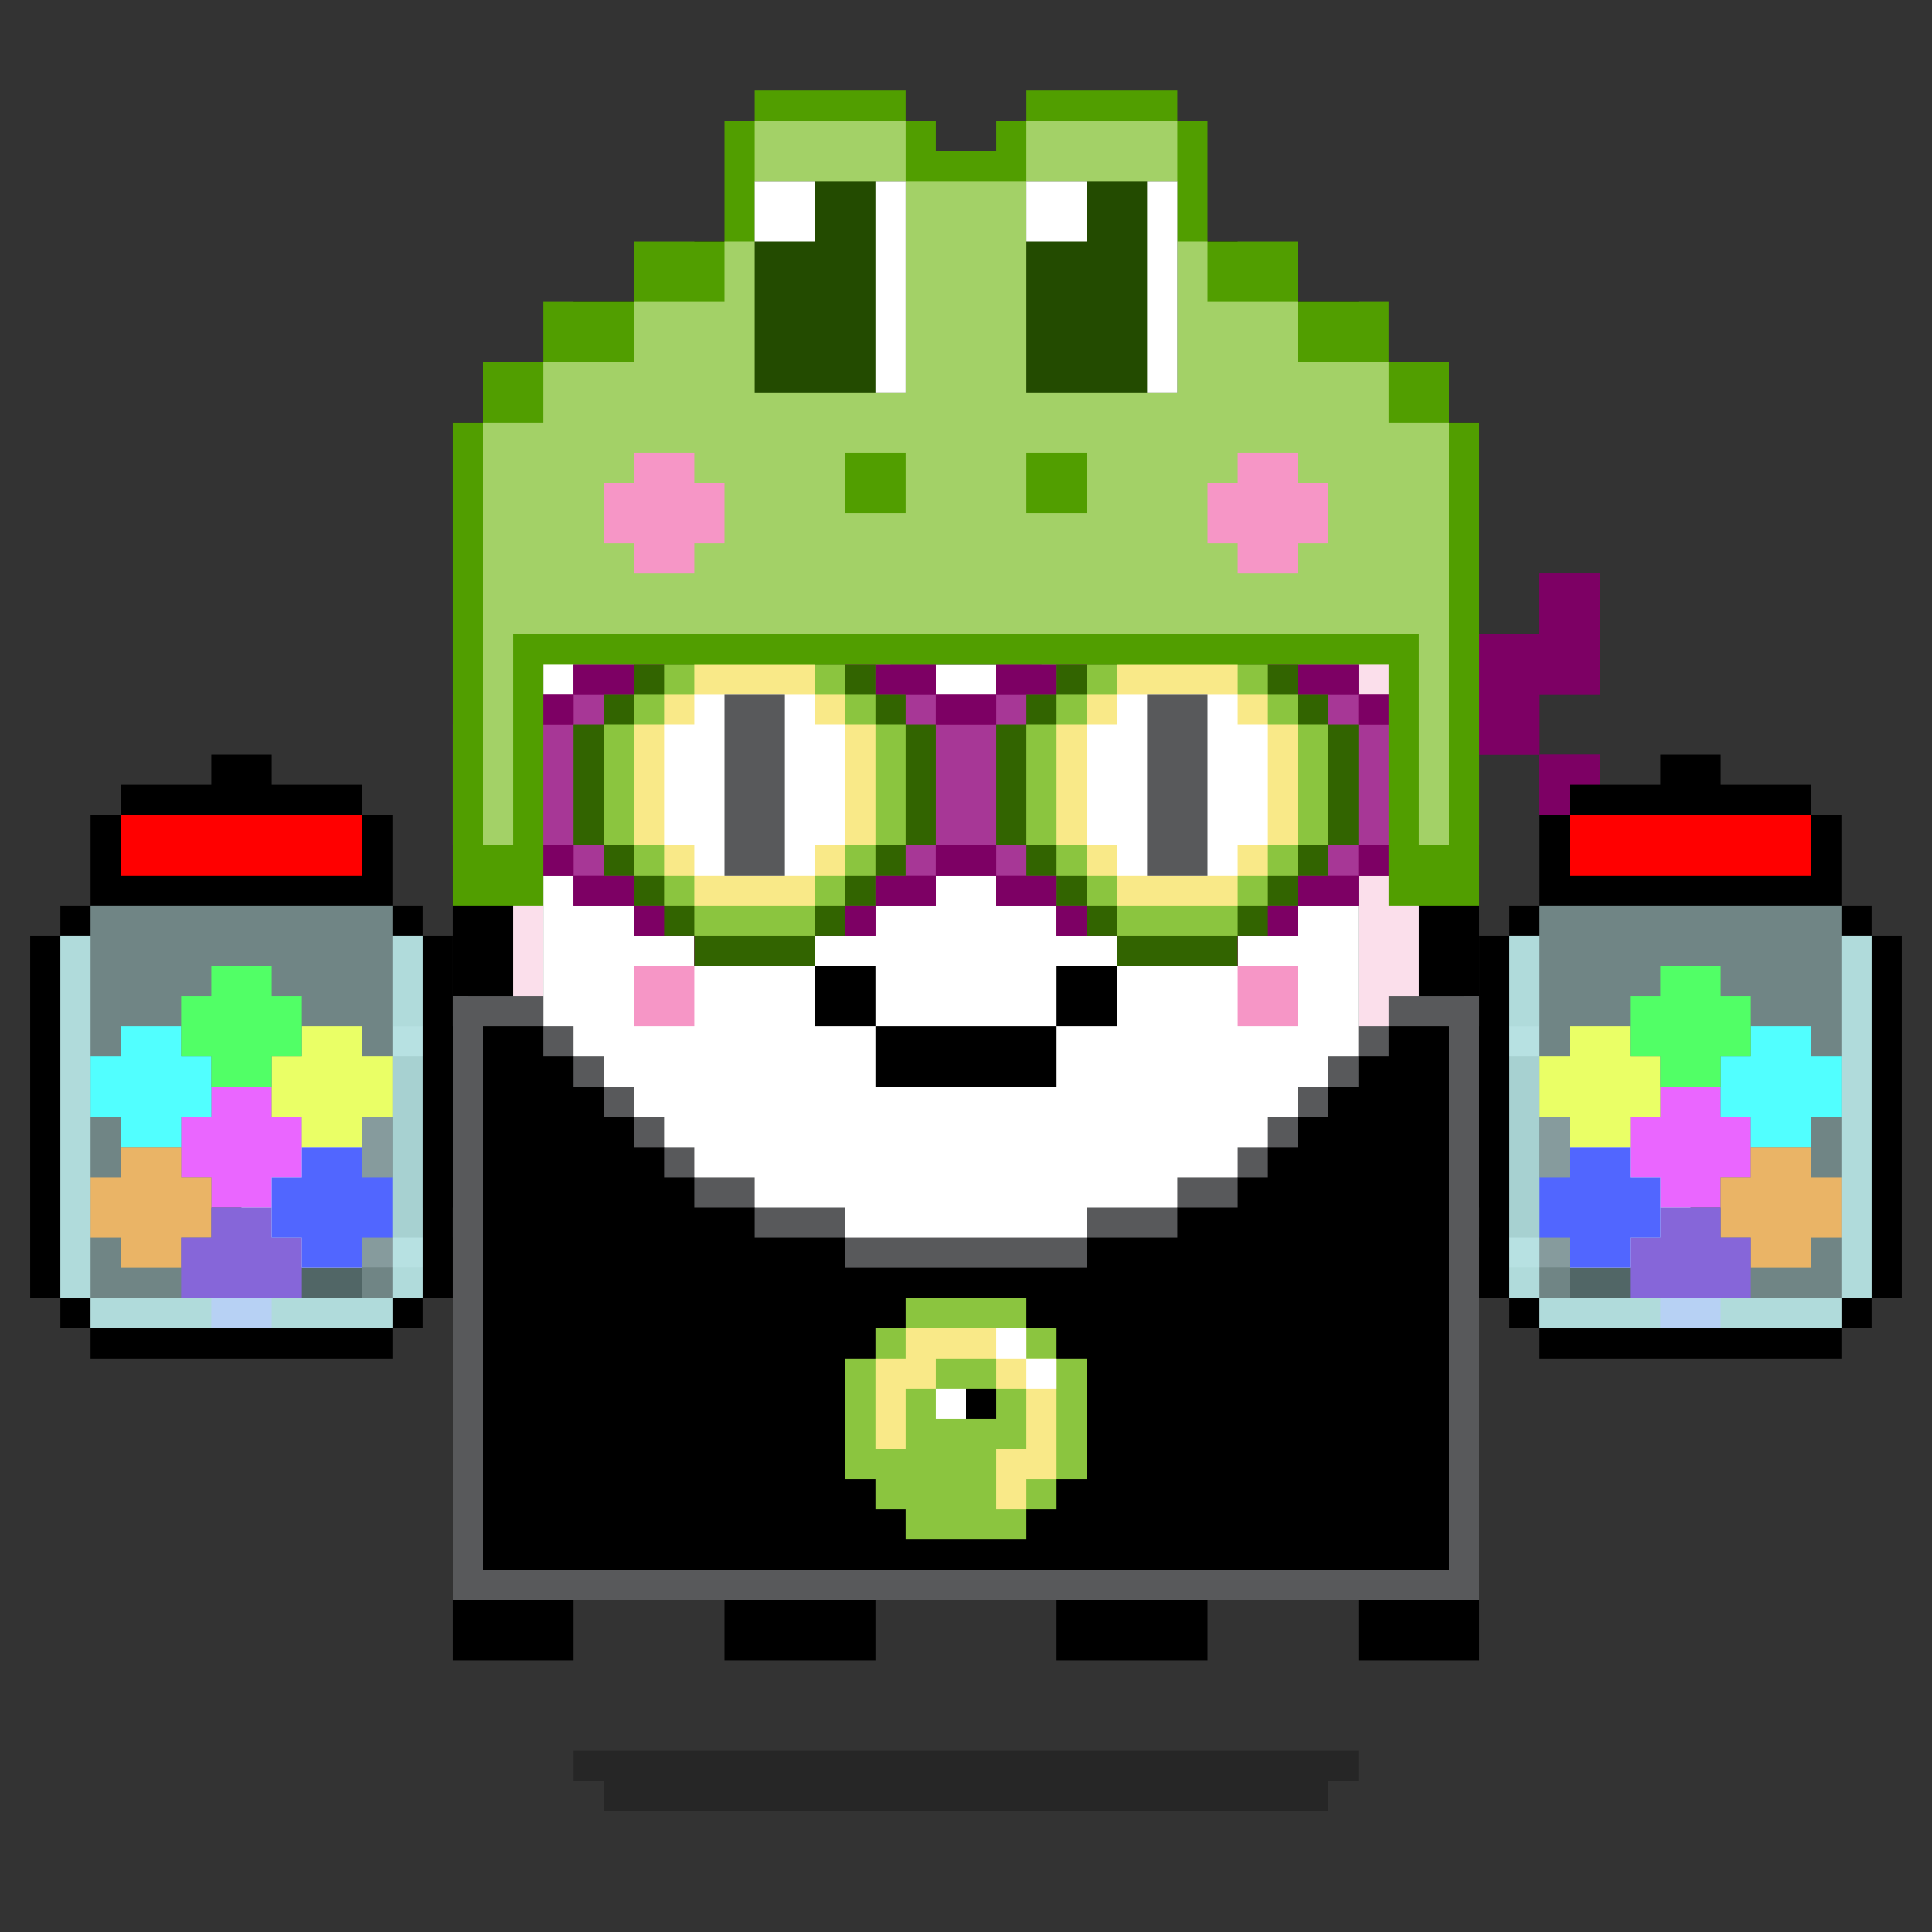 <svg xmlns="http://www.w3.org/2000/svg" viewBox="0 0 64 64"><rect x="0" y="0" width="64" height="64" fill="#333333" stroke="none"/><g class="gotchi-bg"><defs fill="#fff"><pattern id="a" patternUnits="userSpaceOnUse" width="4" height="4"><path d="M0 0h1v1H0zm2 2h1v1H2z"/></pattern><pattern id="b" patternUnits="userSpaceOnUse" x="0" y="0" width="2" height="2"><path d="M0 0h1v1H0z"/></pattern><pattern id="c" patternUnits="userSpaceOnUse" x="-2" y="0" width="8" height="1"><path d="M0 0h1v1H0zm2 0h1v1H2zm2 0h1v1H4z"/></pattern><pattern id="d" patternUnits="userSpaceOnUse" x="0" y="0" width="4" height="4"><path d="M0 0h1v1H0zm0 2h1v1H0zm1 0V1h1v1zm1 0h1v1H2zm0-1h1V0H2zm1 2h1v1H3z"/></pattern><pattern id="e" patternUnits="userSpaceOnUse" width="64" height="32"><path d="M4 4h1v1H4zm7 0h1v1h-1zm7 0h1v1h-1zm7 0h1v1h-1zm7 0h1v1h-1zm7 0h1v1h-1zm7 0h1v1h-1zm7 0h1v1h-1zm7 0h1v1h-1z"/><path fill="url(#a)" d="M0 8h64v7H0z"/><path fill="url(#b)" d="M0 16h64v1H0z"/><path fill="url(#c)" d="M0 18h64v1H0z"/><path fill="url(#b)" d="M22 18h15v1H22zM0 20h64v3H0z"/><path fill="url(#d)" d="M0 24h64v8H0z"/></pattern><mask id="f"><path fill="url(#e)" d="M0 0h64v32H0z"/></mask></defs><path fill="#fff" d="M0 0h64v32H0z"/><path fill="#dea8ff" class="gotchi-secondary" mask="url(#f)" d="M0 0h64v32H0z"/><path fill="#dea8ff" class="gotchi-secondary" d="M0 32h64v32H0z"/><path mask="url(#f)" fill="#fff" transform="matrix(1 0 0 -1 0 64)" d="M0 0h64v32H0z"/></g><style>.gotchi-primary{fill:#000000;}.gotchi-secondary{fill:#FBDFEB;}.gotchi-cheek{fill:#F696C6;}.gotchi-eyeColor{fill:#36818E;}.gotchi-primary-mouth{fill:#000000;}.gotchi-sleeves-up{display:none;}.gotchi-handsUp{display:none;}.gotchi-handsDownOpen{display:block;}.gotchi-handsDownClosed{display:none;}</style><g class="gotchi-bg"><defs fill="#fff"><pattern id="a" patternUnits="userSpaceOnUse" width="4" height="4"><path d="M0 0h1v1H0zm2 2h1v1H2z"/></pattern><pattern id="b" patternUnits="userSpaceOnUse" x="0" y="0" width="2" height="2"><path d="M0 0h1v1H0z"/></pattern><pattern id="c" patternUnits="userSpaceOnUse" x="-2" y="0" width="8" height="1"><path d="M0 0h1v1H0zm2 0h1v1H2zm2 0h1v1H4z"/></pattern><pattern id="d" patternUnits="userSpaceOnUse" x="0" y="0" width="4" height="4"><path d="M0 0h1v1H0zm0 2h1v1H0zm1 0V1h1v1zm1 0h1v1H2zm0-1h1V0H2zm1 2h1v1H3z"/></pattern><pattern id="e" patternUnits="userSpaceOnUse" width="64" height="32"><path d="M4 4h1v1H4zm7 0h1v1h-1zm7 0h1v1h-1zm7 0h1v1h-1zm7 0h1v1h-1zm7 0h1v1h-1zm7 0h1v1h-1zm7 0h1v1h-1zm7 0h1v1h-1z"/><path fill="url(#a)" d="M0 8h64v7H0z"/><path fill="url(#b)" d="M0 16h64v1H0z"/><path fill="url(#c)" d="M0 18h64v1H0z"/><path fill="url(#b)" d="M22 18h15v1H22zM0 20h64v3H0z"/><path fill="url(#d)" d="M0 24h64v8H0z"/></pattern><mask id="f"><path fill="url(#e)" d="M0 0h64v32H0z"/></mask></defs><path fill="#fff" d="M0 0h64v32H0z"/><path fill="#dea8ff" class="gotchi-secondary" mask="url(#f)" d="M0 0h64v32H0z"/><path fill="#dea8ff" class="gotchi-secondary" d="M0 32h64v32H0z"/><path mask="url(#f)" fill="#fff" transform="matrix(1 0 0 -1 0 64)" d="M0 0h64v32H0z"/></g><g class="gotchi-body"><g class="gotchi-primary"><path d="M21 12h2v-2h-4v2h1z"/><path d="M19 14v-2h-2v2h1zm6-4h2V8h-4v2h1z"/><path d="M29 8h8V6H27v2h1zm16 6h2v-2h-2v1z"/><path d="M48 14h-1v39h-2v2h4V14zm-11-4h4V8h-4v1z"/><path d="M41 12h4v-2h-4v1zM17 53V14h-2v41h4v-2h-1z"/><path d="M24 51h-5v2h5v-1z"/><path d="M27 53h-3v2h5v-2h-1zm18-2h-5v2h5v-1z"/><path d="M35 51h-6v2h6v-1z"/><path d="M38 53h-3v2h5v-2h-1z"/></g><g class="gotchi-secondary"><path d="M18 43v6h2v-1h2v1h2v2h-5v2h-2V14h2v1h-1v26z"/><path d="M27 51h-3v2h5v-2h-1zm11 0h-3v2h5v-2h-1z"/><path d="M35 49h-2v-1h-2v1h-2v2h6v-1zM25 11h2v-1h-4v1h1zm-4 2h2v-1h-4v1h1zm24 31v5h-1v-1h-2v1h-2v2h5v2h2V14h-2v29z"/><path d="M37 8H27v1h5v1h5V9zm8 4h-4v2h4v-1z"/><path d="M41 10h-4v2h4v-1z"/></g><path d="M44 14h-3v-2h-4v-2h-5V9h-5v2h-4v2h-4v2h-1v34h2v-1h2v1h2v2h5v-2h2v-1h2v1h2v2h5v-2h2v-1h2v1h1V14z" fill="#fff"/></g><path class="gotchi-cheek" d="M21 32v2h2v-2h-1zm21 0h-1v2h2v-2z"/><g class="gotchi-primary-mouth"><path d="M29 32h-2v2h2v-1z"/><path d="M33 34h-4v2h6v-2h-1z"/><path d="M36 32h-1v2h2v-2z"/></g><g class="gotchi-shadow"><path opacity=".25" d="M25 58H19v1h1v1h24V59h1V58h-1z" fill="#000"/></g><g class="gotchi-collateral"><path d="M35.5 20h1v-1h1v-5h-1v-1h-1v-1h-1v-1h-5v1h-1v1h-1v1h-1v5h1v1h1v1h1v1h5v-1h1v-1zm0-2h-1v1h-4v-1h-1v-3h1v-1h4v1h1v3z"/><path d="M28.5 15h1v-1h1v-1h3v-1h-4v1h-1v1h-1v5h1v1h1v1h4v-1h-3v-1h-1v-1h-1v-3z" fill="#e51b6d"/></g>
    <style>
        .gotchi-bg { display: none }
    </style>
<g class="gotchi-eyeColor"><path d="M27 23H26H25H24H23H22H21V24H22H23H24V25H23H22H21V26H22H23H24H25H26H27H28H29V25H28H27H26V24H27H28H29V23H28H27Z" class="gotchi-primary" /><path d="M41 24H42H43V23H42H41H40H39H38H37H36H35V24H36H37H38V25H37H36H35V26H36H37H38H39H40H41H42H43V25H42H41H40V24H41Z" class="gotchi-primary" /><rect x="24" y="24" width="2" height="1" /><rect x="38" y="24" width="2" height="1" /></g><g class="gotchi-wearable wearable-body"><svg x="12" y="32"><path d="M3 1v20h34V1h-3v1h-1v1h-1v1h-1v1h-1v1h-1v1h-2v1h-3v1h-8V8h-3V7h-2V6h-1V5H9V4H8V3H7V2H6V1H3z" fill="#58595b"/><path d="M34 2v1h-1v1h-1v1h-1v1h-1v1h-1v1h-2v1h-3v1h-8V9h-3V8h-2V7h-1V6H9V5H8V4H7V3H6V2H4v18h32V2h-2z"/><path d="M23 13v-1h-1v-1h-4v1h-1v1h-1v4h1v1h1v1h4v-1h1v-1h1v-4h-1zm-2 2h-1v-1h1v1z" fill="#8bc53f"/><path d="M22 13v-1h-4v1h-1v3h1v-2h1v-1h2v1h1v2h-1v2h1v-1h1v-4h-1z" fill="#f9e988"/><g fill="#fff"><path d="M22 13h1v1h-1z"/><path d="M21 12h1v1h-1zm-2 2h1v1h-1z"/></g></svg></g><g class="gotchi-handsDownClosed"><g class="gotchi-primary"><path d="M19 42h1v1h-1zm1-6h1v1h-1z"/><path d="M21 37h1v1h-1zm5 3v4h1v-4zm-5 3h-1v1h2v-1z"/><path d="M24 44h-2v1h4v-1h-1zm1-5h-1v1h2v-1z"/><path d="M23 38h-1v1h2v-1z"/></g><g class="gotchi-secondary"><path d="M19 43h1v1h-1zm5 2h-2v1h4v-1h-1z"/><path d="M27 41v3h1v-3zm-6 3h-1v1h2v-1z"/><path d="M26 44h1v1h-1zm-7-3h-1v2h1v-1z"/></g><g class="gotchi-primary"><path d="M44 42h1v1h-1zm-1-6h1v1h-1z"/><path d="M42 37h1v1h-1z"/><path d="M42 39v-1h-2v1h1zm0 4v1h2v-1h-1z"/><path d="M40 44h-2v1h4v-1h-1z"/><path d="M38 42v-2h-1v4h1v-1z"/><path d="M40 40v-1h-2v1h1z"/></g><g class="gotchi-secondary"><path d="M42 44v1h2v-1h-1zm-5-2v-1h-1v3h1v-1z"/><path d="M40 45h-2v1h4v-1h-1z"/><path d="M37 44h1v1h-1zm7-1h1v1h-1z"/></g></g><g class="gotchi-handsDownOpen"><g class="gotchi-primary"><path d="M14 40h1v1h-1v-1zm-1-6h1v1h-1v-1z"/><path d="M14 33h1v1h-1v-1zm-2 2h1v1h-1v-1zm-5 3h1v4H7v-4zm5 3h2v1h-2v-1z"/><path d="M8 42h4v1H8v-1zm0-5h2v1H8v-1z"/><path d="M10,36h2v1h-2V36z"/></g><g class="gotchi-secondary"><path d="M14,39h1v1h-1V39z"/><path d="M12,40h2v1h-2V40z"/><path d="M8,41h4v1H8V41z"/></g><path d="M8,38v3h4v-1h2v-1h1v-5h-1v1h-1v1h-1v1h-2v1H8z" fill="#fff" /><g class="gotchi-primary"><path d="M49 40h1v1h-1v-1zm1-6h1v1h-1v-1z"/><path d="M49 33h1v1h-1v-1zm2 2h1v1h-1v-1zm5 3h1v4h-1v-4zm-6 3h2v1h-2v-1z"/><path d="M52 42h4v1h-4v-1zm2-5h2v1h-2v-1z"/><path d="M52,36h2v1h-2V36z"/></g><g class="gotchi-secondary"><path d="M49,39h1v1h-1V39z"/><path d="M50,40h2v1h-2V40z"/><path d="M52,41h4v1h-4V41z"/></g><path d="M54,38v-1h-2v-1h-1v-1h-1v-1h-1v5h1v1h2v1h4v-3H54z" fill="#fff" /></g><g class="gotchi-handsUp"><g class="gotchi-secondary"><path d="M50,38h1v1h-1V38z"/><path d="M49 39h1v1h-1v-1zm2-2h1v1h-1v-1z"/><path d="M52,36h2v1h-2V36z"/><path d="M54,35h2v1h-2V35z"/></g><path d="M52,32v1h-2v1h-1v5h1v-1h1v-1h1v-1h2v-1h2v-3H52z" fill="#fff"/><g class="gotchi-primary"><path d="M49,33h1v1h-1V33z"/><path d="M50 32h2v1h-2v-1zm0 7h1v1h-1v-1z"/><path d="M49 40h1v1h-1v-1zm2-2h1v1h-1v-1z"/><path d="M52 37h2v1h-2v-1zm0-6h4v1h-4v-1z"/><path d="M56,32h1v4h-1V32z"/><path d="M54,36h2v1h-2V36z"/></g><g class="gotchi-secondary"><path d="M13,38h1v1h-1V38z"/><path d="M14 39h1v1h-1v-1zm-2-2h1v1h-1v-1z"/><path d="M10,36h2v1h-2V36z"/><path d="M8,35h2v1H8V35z"/></g><path d="M8,32v3h2v1h2v1h1v1h1v1h1v-5h-1v-1h-2v-1H8z" fill="#fff"/><g class="gotchi-primary"><path d="M14,33h1v1h-1V33z"/><path d="M12 32h2v1h-2v-1zm1 7h1v1h-1v-1z"/><path d="M14 40h1v1h-1v-1zm-2-2h1v1h-1v-1z"/><path d="M10 37h2v1h-2v-1zm-2-6h4v1H8v-1z"/><path d="M7,32h1v4H7V32z"/><path d="M8,36h2v1H8V36z"/></g></g><g class="gotchi-wearable wearable-face"><svg x="15" y="19"><g fill="#7d0064"><path d="M36 6h2v2h-2z"/><path d="M38 4V0h-2v2h-2v2h-4V3h-2V2h-2V1h-4v1h-2v1h-2v1h-2V3h-2V2h-2V1H8v1H6v1H4v1H0v6h4v1h2v1h2v1h4v-1h2v-1h2v-1h2v1h2v1h2v1h4v-1h2v-1h2v-1h4V6h2V4z"/></g><path d="M30 5V4h-2V3h-2V2h-4v1h-2v1h-2v1h-2V4h-2V3h-2V2H8v1H6v1H4v1H0v4h4v1h2v1h2v1h4v-1h2v-1h2V9h2v1h2v1h2v1h4v-1h2v-1h2V9h4V5h-4z" fill="#a73796"/><g fill="#7d0064"><path d="M26,2v1h2V2H26z"/><path d="M28 3v1h2V3h-2zm-6-2v1h4V1h-4z"/><path d="M20 2v1h2V2h-2zm-8 0v1h2V2h-2z"/><path d="M8,1v1h4V1H8z"/><path d="M6,2v1h2V2H6z"/><path d="M4,3v1h2V3H4z"/><path d="M0 4v1h4V4H0zm16 0v1h2V4h-2z"/><path d="M14 3v1h2V3h-2zm4 0v1h2V3h-2zM8 12v1h4v-1H8z"/><path d="M6,11v1h2v-1H6z"/><path d="M4,10v1h2v-1H4z"/><path d="M0 9v1h4V9H0zm12 2v1h2v-1h-2zm8 0v1h2v-1h-2z"/><path d="M22,12v1h4v-1H22z"/><path d="M26,11v1h2v-1H26z"/><path d="M28,10v1h2v-1H28z"/><path d="M30 9v1h4V9h-4zm-16 1v1h2v-1h-2z"/><path d="M16,9v1h2V9H16z"/><path d="M18 10v1h2v-1h-2zm18-2h2V6h-2v2z"/><path d="M36,0v2h-2v2h-4v1h4v1h2V4h2V0H36z"/></g><path d="M26 6V5h-1V4h-2v1h-1v1h-1v2h1v1h1v1h2V9h1V8h1V6z" fill="#fff"/><path d="M23 6h2v2h-2z" fill="#7d0064"/><path d="M12 5h-1V4H9v1H8v1H7v2h1v1h1v1h2V9h1V8h1V6h-1z" fill="#fff"/><path d="M9 6h2v2H9z" fill="#7d0064"/></svg></g><g class="gotchi-wearable wearable-eyes"><svg x="19" y="20"><path d="M25 4V3h-1V2h-1V1h-1V0h-4v1h-1v1h-1v1h-1v1h-1v4h1v1h1v1h1v1h1v1h4v-1h1v-1h1V9h1V8h1V4h-1z" fill="#326400"/><path d="M24 4V3h-1V2h-1V1h-4v1h-1v1h-1v1h-1v4h1v1h1v1h1v1h4v-1h1V9h1V8h1V4h-1z" fill="#8bc53f"/><path d="M23 4V3h-1V2h-4v1h-1v1h-1v4h1v1h1v1h4V9h1V8h1V4h-1z" fill="#f9e988"/><path d="M22 4V3h-4v1h-1v4h1v1h4V8h1V4h-1z" fill="#fff"/><path d="M20 3h-1v6h2V3h-1z" fill="#58595b"/><path d="M11 4V3h-1V2H9V1H8V0H4v1H3v1H2v1H1v1H0v4h1v1h1v1h1v1h1v1h4v-1h1v-1h1V9h1V8h1V4h-1z" fill="#326400"/><path d="M10 4V3H9V2H8V1H4v1H3v1H2v1H1v4h1v1h1v1h1v1h4v-1h1V9h1V8h1V4h-1z" fill="#8bc53f"/><path d="M9 4V3H8V2H4v1H3v1H2v4h1v1h1v1h4V9h1V8h1V4H9z" fill="#f9e988"/><path d="M8 4V3H4v1H3v4h1v1h4V8h1V4H8z" fill="#fff"/><path d="M6 3H5v6h2V3H6z" fill="#58595b"/></svg></g><g class="gotchi-wearable wearable-head"><svg x="15" y="3"><path d="M33 11V9h-2V7h-3V5h-3V1h-1V0h-5v1h-1v1h-2V1h-1V0h-5v1H9v4H6v2H3v2H1v2H0v16h3v-8h28v8h3V11h-1z" fill="#519e00"/><path d="M31 11V9h-3V7h-3V5h-1V1h-5v2h-4V1h-5v4H9v2H6v2H3v2H1v14h1v-7h30v7h1V11h-2zm-18 1h2v2h-2v-2zm6 0h2v2h-2v-2z" fill="#a3d167"/><path d="M19 3v7h5V3h-5zm-9 0v7h5V3h-5z" fill="#234b00"/><path d="M8 12H6v1H5v2h1v1h2v-1h1v-2H8v-1zm20 1v-1h-2v1h-1v2h1v1h2v-1h1v-2h-1z" fill="#f696c6"/><path d="M19 3v2h2V3h-2zm4 0v7h1V3h-1zM10 3v2h2V3h-2zm4 7h1V3h-1v7z" fill="#fff"/></svg></g>"><svg x="12" y="32"><g><g class="gotchi-sleeves gotchi-sleeves-left gotchi-sleeves-up"><path d="M36.5 9H38V8h1V7h1V0h-2v1h-1.5v8z" fill="#58595b"/><path d="M39 7V1h-1v1h-1v6h1V7h1z"/></g><g class="gotchi-sleeves gotchi-sleeves-left gotchi-sleeves-down"><path d="M36.5 9H38v1h2V3h-1V2h-1V1h-1.5v8z" fill="#58595b"/><path d="M38 3V2h-1v6h1v1h1V3h-1z"/></g><g class="gotchi-sleeves gotchi-sleeves-right gotchi-sleeves-up"><path d="M3.5 1H2V0H0v7h1v1h1v1h1.5V1z" fill="#58595b"/><path d="M2 7v1h1V2H2V1H1v6h1z"/></g><g class="gotchi-sleeves gotchi-sleeves-right gotchi-sleeves-down"><path d="M3.5 1H2v1H1v1H0v7h2V9h1.5V1z" fill="#58595b"/><path d="M1 3v6h1V8h1V2H2v1H1z"/></g></g></svg><g class="gotchi-wearable wearable-hand wearable-hand-left"><svg x="1" y="25"><path d="M8 12v-1H6v1H5v2h1v1h2v-1h1v-2H8z" fill="#f0f"/><path d="M5 10V9H3v1H2v2h1v1h2v-1h1v-2H5z" fill="#0ff"/><path d="M11 10V9H9v1H8v2h1v1h2v-1h1v-2h-1z" fill="#ff0"/><path d="M5 14v-1H3v1H2v2h1v1h2v-1h1v-2H5z" fill="#ff8200"/><path d="M8 16v-1H6v1H5v2h1v1h2v-1h1v-2H8z" fill="#5800c0"/><path d="M8 8V7H6v1H5v2h1v1h2v-1h1V8H8z" fill="#0f0"/><path d="M11 14v-1H9v1H8v2h1v1h2v-1h1v-2h-1z" fill="#00f"/><path d="M4 5h8V2h-1V1H8V0H6v1H3v1H2v3h2zm9 1v12h1V6h-1z"/><path d="M1 16V6H0v12h1v-2zm11 2h1v1h-1z"/><path d="M1 18h1v1H1z"/><path d="M10 19H2v1h10v-1h-2zm2-14h1v1h-1zM1 5h1v1H1z"/><path d="M10 2H3v2h8V2h-1z" fill="red"/><path d="M12 6V5H2v1H1v12h1v1h10v-1h1V6h-1z" opacity=".4" fill="#cff" enable-background="new"/><g opacity=".7" fill="#cff"><path d="M10 18H2v1h10v-1h-2z"/><path d="M12 6v12h1V6h-1zM2 16V6H1v12h1v-2z"/></g></svg></g><g class="gotchi-wearable wearable-hand wearable-hand-right"><svg x="1" y="25"><g transform="scale(-1, 1) translate(-62, 0)"><path d="M8 12v-1H6v1H5v2h1v1h2v-1h1v-2H8z" fill="#f0f"/><path d="M5 10V9H3v1H2v2h1v1h2v-1h1v-2H5z" fill="#0ff"/><path d="M11 10V9H9v1H8v2h1v1h2v-1h1v-2h-1z" fill="#ff0"/><path d="M5 14v-1H3v1H2v2h1v1h2v-1h1v-2H5z" fill="#ff8200"/><path d="M8 16v-1H6v1H5v2h1v1h2v-1h1v-2H8z" fill="#5800c0"/><path d="M8 8V7H6v1H5v2h1v1h2v-1h1V8H8z" fill="#0f0"/><path d="M11 14v-1H9v1H8v2h1v1h2v-1h1v-2h-1z" fill="#00f"/><path d="M4 5h8V2h-1V1H8V0H6v1H3v1H2v3h2zm9 1v12h1V6h-1z"/><path d="M1 16V6H0v12h1v-2zm11 2h1v1h-1z"/><path d="M1 18h1v1H1z"/><path d="M10 19H2v1h10v-1h-2zm2-14h1v1h-1zM1 5h1v1H1z"/><path d="M10 2H3v2h8V2h-1z" fill="red"/><path d="M12 6V5H2v1H1v12h1v1h10v-1h1V6h-1z" opacity=".4" fill="#cff" enable-background="new"/><g opacity=".7" fill="#cff"><path d="M10 18H2v1h10v-1h-2z"/><path d="M12 6v12h1V6h-1zM2 16V6H1v12h1v-2z"/></g></g></svg></g></svg>